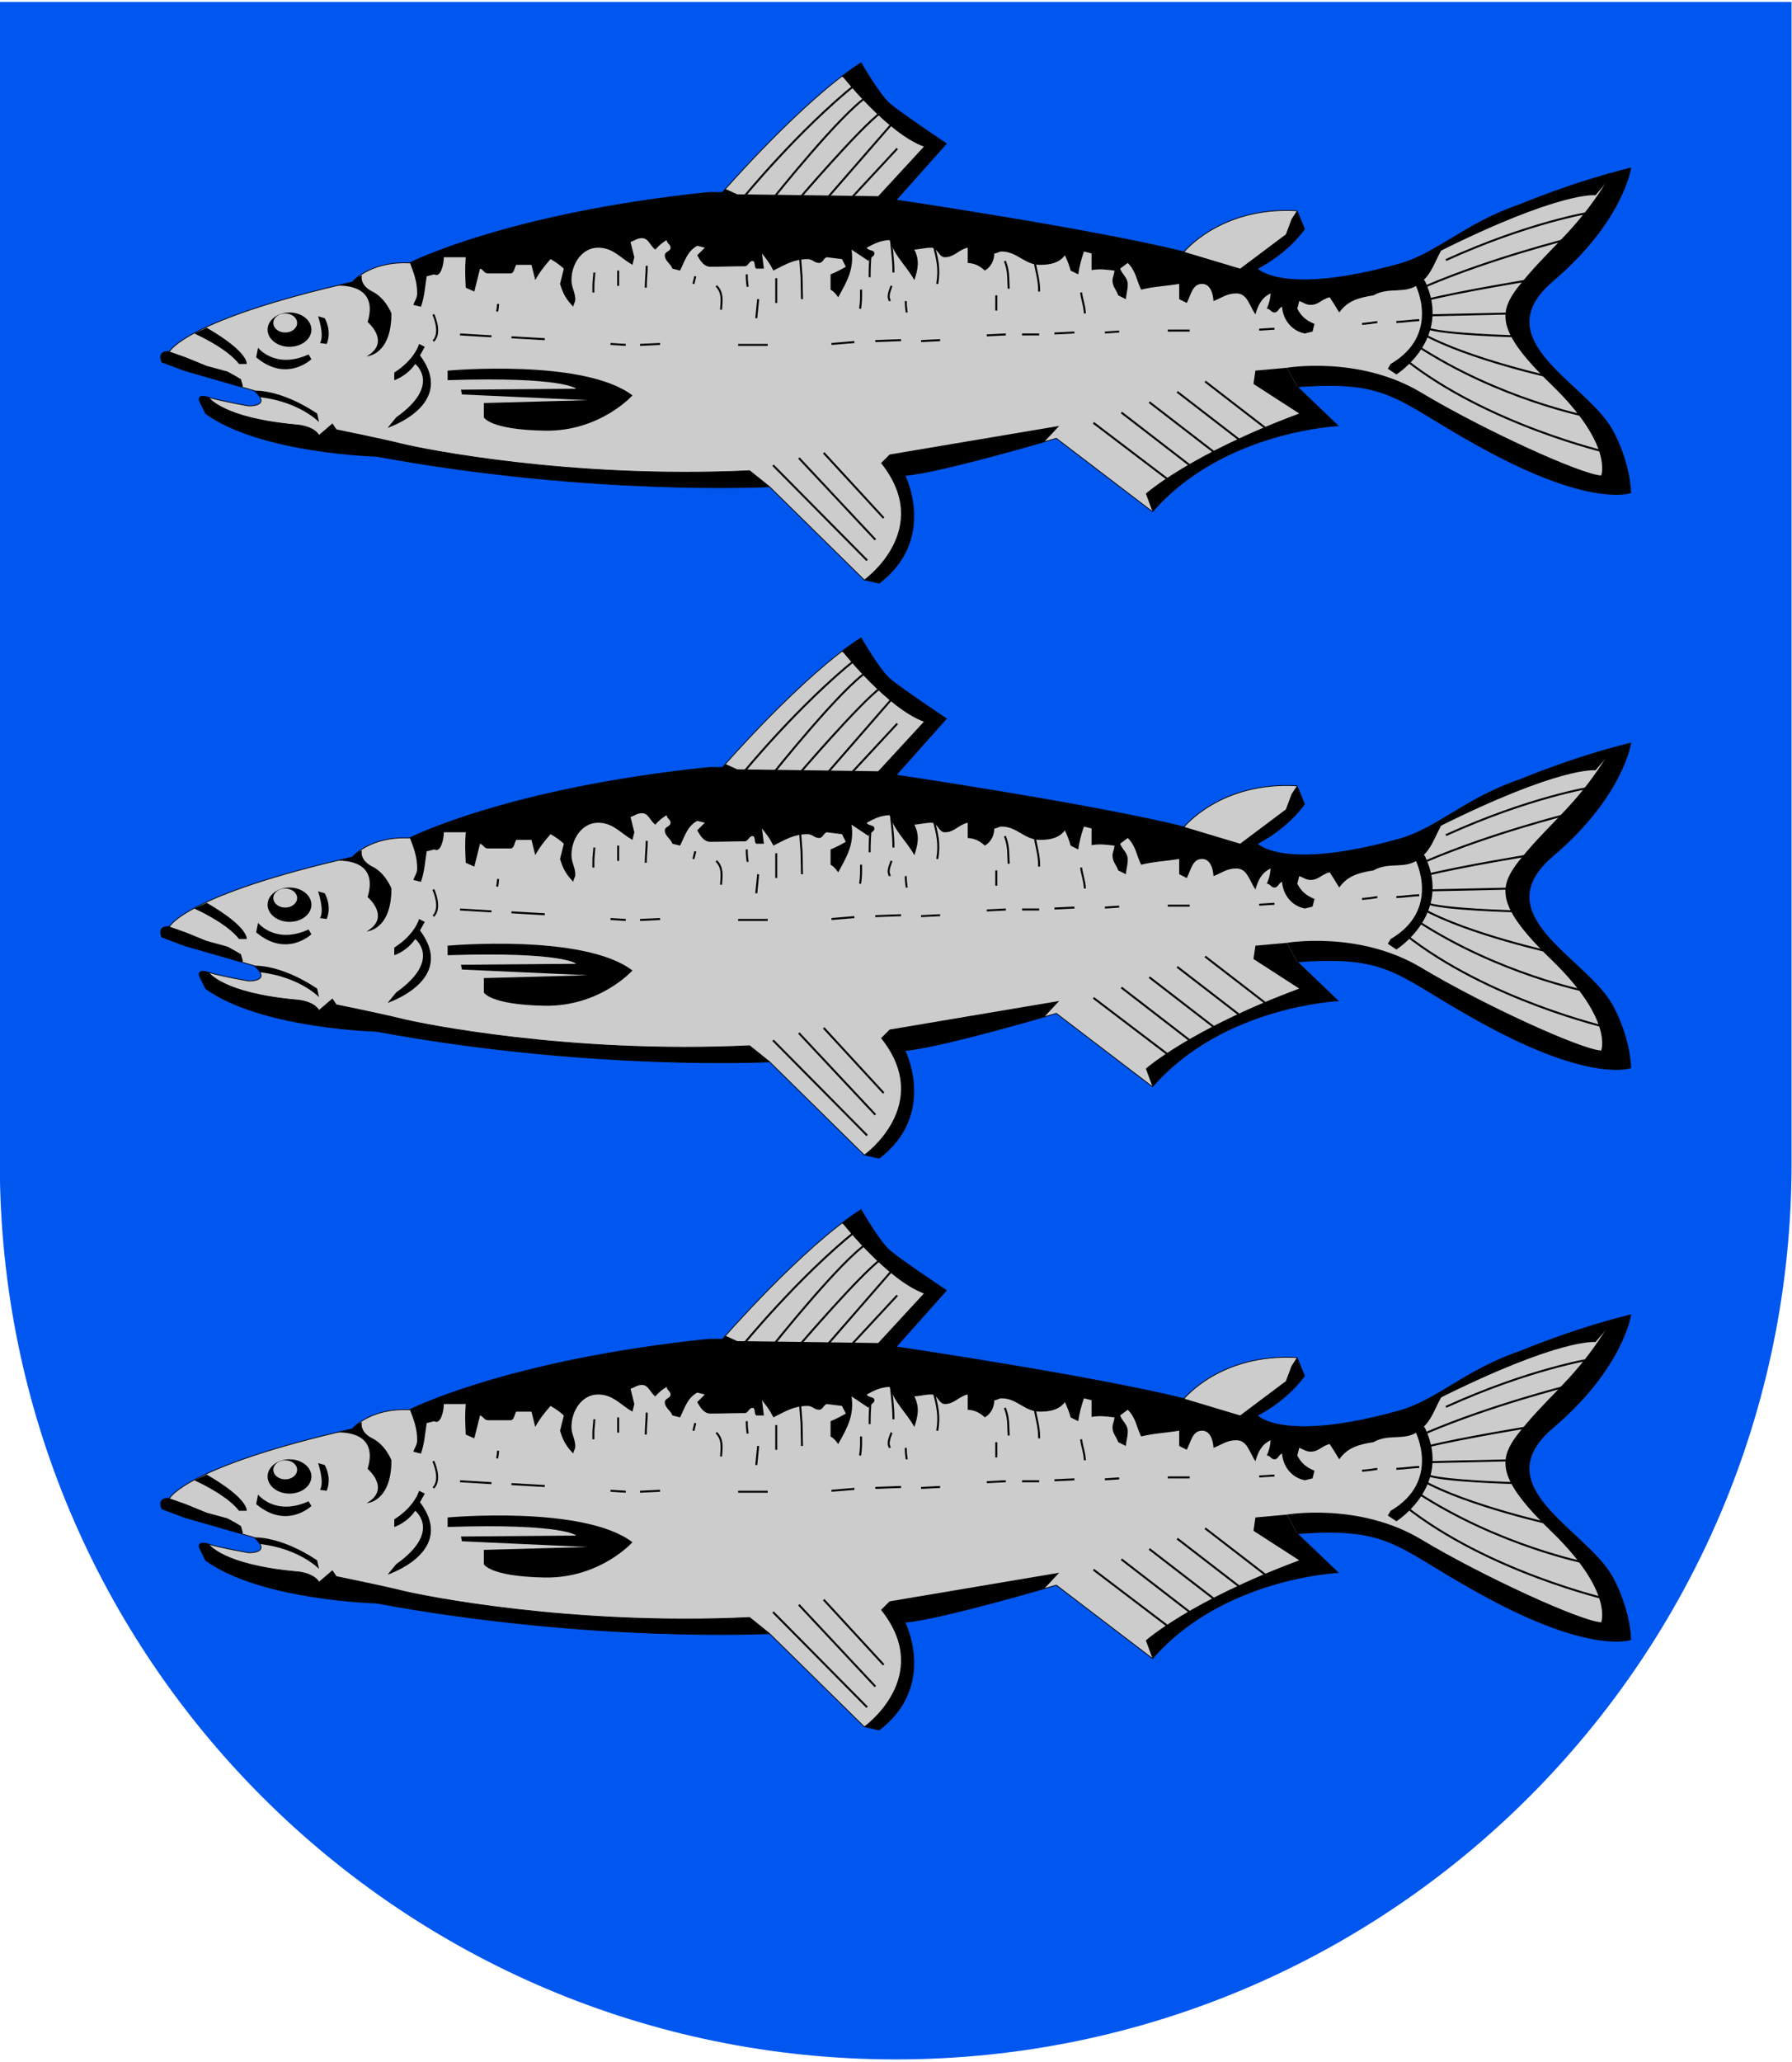 <?xml version="1.0" encoding="UTF-8"?>
<!DOCTYPE svg PUBLIC "-//W3C//DTD SVG 1.1//EN" "http://www.w3.org/Graphics/SVG/1.1/DTD/svg11.dtd">
<!-- Creator: CorelDRAW -->
<svg xmlns="http://www.w3.org/2000/svg" xml:space="preserve" width="500px" height="575px" shape-rendering="geometricPrecision" text-rendering="geometricPrecision" image-rendering="optimizeQuality" fill-rule="evenodd" clip-rule="evenodd"
viewBox="0 0 500 575"
 xmlns:xlink="http://www.w3.org/1999/xlink">
 <g id="Layer_x0020_1">
  <path fill="#0057F0" fill-rule="nonzero" d="M499.882 324.32c0,138.054 -111.912,249.959 -249.966,249.959 -138.054,0 -249.97,-111.906 -249.97,-249.959l0 -323.791 499.936 0 0 323.791z"/>
  <path fill="#CCCCCC" fill-rule="nonzero" d="M201.563 53.646c0,0 22.526,-25.907 38.686,-36.12 0,0 5.087,8.899 8.078,11.459 2.99,2.561 15.729,11.068 15.729,11.068l-14.024 15.729c0,0 54.414,8.045 80.356,14.449 0,0 10.25,-12.706 31.49,-11.459l2.103 5.087c0,0 -4.236,6.405 -13.169,11.066 0,0 6.983,7.789 39.541,-1.28 10.696,-2.978 18.136,-11.219 33.549,-16.535 1.187,-0.409 14.356,-6.111 31.109,-10.261 0,0 -2.172,14.873 -21.708,31.457 -19.536,16.584 9.323,28.469 16.584,41.67 0,0 4.695,8.078 5.124,17.433 0,0 -10.217,3.878 -37.863,-10.603 -27.65,-14.481 -27.52,-21.033 -55.171,-18.937l11.361 10.86c0,0 -32.226,1.433 -51.762,23.959l-26.84 -20.462c0,0 -32.084,9.51 -42.264,10.364 0,0 8.982,17.685 -7.173,30.032l-4.193 -0.943 -26.372 -25.941c0,0 -49.752,2.561 -109.71,-8.501 0,0 -32.347,-0.855 -47.651,-11.923l-1.672 -3.415c0,0 -0.969,-2.168 2.49,-1.106 3.452,1.062 11.159,2.396 11.159,2.396 0,0 6.645,0.262 1.596,-4.253l-19.4 -5.582 -6.384 -2.39c0,0 -1.59,-3.193 2.129,-2.926 0,0 4.255,-8.774 51.027,-19.4 0,0 4.787,-5.85 15.948,-5.316 0,0 27.111,-13.822 83.459,-19.667l3.84 -0.011z"/>
  <path fill="black" fill-rule="nonzero" d="M58.189 110.795c0,0 3.719,5.85 24.715,7.707 0,0 4.52,0.267 6.111,2.924l3.719 -3.185 1.068 1.59c0,0 13.022,2.657 18.338,3.986 5.316,1.329 46.779,9.836 97.011,7.446l5.581 4.476c0,0 -49.752,2.561 -109.71,-8.501 0,0 -32.347,-0.855 -47.651,-11.923l-1.672 -3.415c0,0 -0.969,-2.168 2.49,-1.106z"/>
  <path fill="none" fill-rule="nonzero" stroke="black" stroke-width="0.216" d="M58.189 110.795c0,0 3.719,5.85 24.715,7.707 0,0 4.52,0.267 6.111,2.924l3.719 -3.185 1.068 1.59c0,0 13.022,2.657 18.338,3.986 5.316,1.329 46.779,9.836 97.011,7.446l5.581 4.476"/>
  <path fill="black" d="M93.861 79.675c1.936,-0.113 11.835,-0.204 8.709,10.125 0,0 6.645,5.583 -0.266,9.569 0,0 6.91,-0.267 6.91,-11.96 0,0 -1.595,-4.253 -5.316,-6.11 -3.719,-1.863 -2.924,-4.52 -2.924,-4.52l-1.085 0.426c-1.062,0.815 -1.573,1.436 -1.573,1.436 -1.531,0.347 -3.014,0.693 -4.455,1.036z"/>
  <path fill="black" fill-rule="nonzero" d="M47.29 98.04l4.516 1.596 5.85 2.392 5.85 1.595 2.39 1.329 1.329 0.795 0.528 1.862 -0.21 0.35 -15.997 -4.603 -6.384 -2.39c0,0 -1.59,-3.193 2.129,-2.926z"/>
  <path fill="black" fill-rule="nonzero" d="M70.945 108.937c0,0 7.177,-0.533 17.543,6.378l0.528 2.392c0,0 -5.316,-5.583 -16.209,-6.912l-0.256 -0.037c-0.284,-0.5 -0.795,-1.096 -1.606,-1.82z"/>
  <path fill="black" fill-rule="nonzero" d="M54.202 92.991c0,0 9.036,3.986 12.488,8.502l2.13 0c0,0 0.795,-3.186 -11.165,-10.098l-3.454 1.596z"/>
  <path fill="black" fill-rule="nonzero" d="M241.104 161.68c0,0 19.607,-13.943 4.727,-32.547l2.392 -2.39 47.307 -7.974 -3.986 4.253 -0.151 0.178c-8.483,2.447 -30.753,8.706 -38.922,9.391 0,0 8.982,17.685 -7.173,30.032l-4.193 -0.943z"/>
  <path fill="black" fill-rule="nonzero" d="M319.717 137.641l1.857 5.048c19.536,-22.526 51.762,-23.959 51.762,-23.959l-11.361 -10.86 -2.924 -5.316 -8.769 0.8 -0.534 3.72 12.761 8.239c-30.298,11.247 -42.792,22.326 -42.792,22.326z"/>
  <path fill="black" fill-rule="nonzero" d="M359.051 102.555c0,0 20.2,-3.453 37.475,6.91 17.276,10.366 44.65,22.86 50.232,23.125 0,0 3.458,-8.506 -13.818,-25.248 -17.276,-16.743 -14.619,-21.263 -6.912,-30.298 7.707,-9.036 14.886,-14.085 23.12,-27.908l0.644 -0.92c1.692,-0.469 3.432,-0.925 5.215,-1.366 0,0 -2.172,14.873 -21.708,31.457 -19.536,16.584 9.323,28.469 16.584,41.67 0,0 4.695,8.078 5.124,17.433 0,0 -10.217,3.878 -37.863,-10.603 -27.65,-14.481 -27.52,-21.033 -55.171,-18.937l-2.924 -5.316z"/>
  <path fill="black" fill-rule="nonzero" d="M387.225 102.823l2.39 1.595c0,0 15.681,-9.83 7.974,-26.045l-1.596 -1.595 -1.061 2.657c0,0 7.177,13.823 -6.912,22.058l-0.795 1.329z"/>
  <path fill="black" fill-rule="nonzero" d="M445.168 54.452c0,0 -9.57,-1.328 -44.122,15.948l-11.432 5.316 -1.928 -1.352c0.869,-0.227 1.756,-0.465 2.665,-0.718 10.696,-2.978 18.136,-11.219 33.549,-16.535 1.059,-0.365 11.644,-4.939 25.798,-8.866l0.251 0.625 -4.781 5.583z"/>
  <path fill="black" fill-rule="nonzero" d="M114.368 73.272c1.016,2.756 2.026,5.049 2.026,8.554 0,1.329 -0.664,1.993 -1.062,3.191l2.125 0.528c1.062,-3.185 1.062,-5.178 1.595,-8.5l2.124 -0.534c1.727,1.062 2.658,-2.658 2.658,-4.783l6.117 0c-0.267,3.322 -0.137,5.179 0,8.502l2.39 1.068 1.596 -6.384c0.795,0.136 1.192,1.329 2.125,1.329 2.527,0 3.855,0 6.377,0 1.062,0 1.062,-1.59 1.595,-2.391l4.255 0c0.397,1.596 0.664,2.658 1.062,4.255 1.327,-2.391 2.526,-3.857 4.253,-5.85 1.459,0.8 2.521,1.595 3.719,2.657l-1.062 4.253c0.795,2.658 1.728,4.384 3.721,6.377 0,-0.795 0.533,-1.192 0.533,-1.993 0,-2.124 -1.067,-3.322 -1.067,-5.445 0,-4.522 2.924,-9.036 7.444,-9.036 4.117,0 6.112,2.788 9.57,4.781l0.528 -2.124 -1.062 -4.253c1.198,-0.397 1.863,-1.062 3.191,-1.062 1.857,0 2.256,2.124 3.721,3.193 1.062,-1.198 1.862,-1.863 3.186,-2.663 0,0.931 1.067,1.198 1.067,2.129 0,1.062 -1.596,1.062 -1.596,2.124 0,1.595 1.596,2.26 2.124,3.719l2.124 0.534c1.465,-2.924 1.999,-5.315 4.787,-6.912l2.125 0.534 -2.125 2.124c0.931,1.595 1.862,3.191 3.719,3.191 3.72,0 5.85,-0.136 9.57,-0.136 0.931,0 1.198,-1.46 2.125,-1.46 0.931,0 0.403,1.727 1.067,2.124l2.124 0 -0.534 -4.247c1.329,1.726 2.129,2.657 3.191,4.781 3.454,-1.726 5.714,-3.191 9.57,-3.191 1.328,0 1.857,1.067 3.185,1.067 1.068,0 1.2,-1.329 2.131,-1.596l4.253 0.53 1.062 2.129c-1.596,0.931 -2.659,1.459 -4.253,2.124l0 4.253c0.931,0.534 1.459,1.198 2.124,2.129 2.526,-4.52 4.52,-7.979 3.725,-13.288 1.857,1.192 2.918,1.987 4.781,3.185 0.131,-1.062 1.596,-1.062 1.596,-2.123 0,-1.062 -1.727,-0.665 -2.131,-1.596 2.26,-1.198 3.725,-1.993 6.384,-2.129 1.59,4.786 4.384,6.78 6.905,11.165 1.067,-3.193 1.465,-5.583 0,-8.502 1.863,-0.137 2.924,-0.534 4.787,-0.534 1.726,0 1.993,2.657 3.719,2.657 2.658,0 3.857,-2.123 6.378,-2.657l0 4.253c1.994,0.131 3.322,0.795 4.787,2.124 1.727,-1.062 2.523,-2.658 2.658,-4.781 0.795,0 1.192,-0.534 1.993,-0.534 4.385,0 6.378,3.719 10.762,3.719 2.788,0 5.316,-0.528 6.912,-2.657 0.664,1.465 1.192,2.657 1.595,4.253l2.124 1.062c0.399,-2.521 0.795,-3.986 1.596,-6.377l2.124 0.534 0 4.65c2.527,-0.403 3.855,-0.136 6.378,0.131 0,1.062 -0.53,1.726 -0.53,2.788 0,1.732 1.062,2.527 1.596,4.124l2.125 1.062c0.131,-1.596 0.534,-2.527 0.534,-4.118 0,-1.863 -1.465,-2.658 -2.131,-4.391l2.131 -1.59c2.254,2.256 2.39,4.652 3.719,7.44 3.986,-0.931 6.509,-0.931 10.631,-1.596l0 4.255 2.124 1.062c1.198,-2.392 1.596,-5.317 4.253,-5.317 2.26,0 3.055,2.527 3.193,4.787 2.39,-0.931 3.719,-2.129 6.378,-2.129 3.055,0 3.589,3.322 5.315,5.85 0.795,-2.658 1.726,-4.651 4.253,-5.85 -0.136,1.726 -0.398,2.659 -1.067,4.253 0.931,0 1.198,1.062 2.129,1.062 1.062,0 1.193,-1.329 2.124,-1.596 0.267,3.721 2.794,6.782 6.378,7.446l2.129 -0.534 0.534 -2.124c-2.26,-0.931 -3.725,-2.129 -4.787,-4.253l0.534 -2.124c1.192,0.398 1.857,1.062 3.185,1.062 2.26,0 3.057,-1.595 5.317,-2.124 0.931,1.46 1.726,2.652 2.657,4.249 2.392,-3.322 5.447,-4.117 9.569,-4.781 4.385,-2.527 8.769,-0.136 12.755,-3.193 3.857,-2.924 4.255,-6.508 6.912,-10.631 -0.377,0 -0.659,-0.122 -0.942,-0.247 -3.815,2.256 -7.471,4.202 -11.611,5.356 -32.558,9.069 -39.541,1.28 -39.541,1.28 8.933,-4.661 13.169,-11.066 13.169,-11.066l-2.103 -5.087 -1.498 2.325 -1.595 4.253 -12.755 9.564 -15.642 -4.684c-25.941,-6.404 -80.356,-14.449 -80.356,-14.449l14.024 -15.729c0,0 -12.738,-8.506 -15.729,-11.068 -2.991,-2.56 -8.078,-11.459 -8.078,-11.459 -1.732,1.095 -3.532,2.365 -5.374,3.769l0.586 0.469c0,0 12.227,15.412 22.326,19.133l-12.755 13.822 -39.334 -0.533 -3.293 -1.496 -0.841 0.956 0 0 -3.84 0.011c-54.394,5.643 -81.538,18.715 -83.355,19.615z"/>
  <path fill="none" fill-rule="nonzero" stroke="black" stroke-width="0.553" d="M305.098 117.909l21.634 16.442m-13.845 -19.324l20.19 15.571m-12.402 -18.457l20.189 15.576m-12.4 -18.458l19.784 15.259m-11.997 -18.145l20.025 15.449m-140.59 7.915l26.252 26.529m-19.04 -28.55l21.344 22.782m-14.423 -24.226l16.732 18.169"/>
  <path fill="none" fill-rule="nonzero" stroke="black" stroke-width="0.216" d="M201.563 53.646c0,0 22.526,-25.907 38.686,-36.12 0,0 5.087,8.899 8.078,11.459 2.99,2.561 15.729,11.068 15.729,11.068l-14.024 15.729c0,0 54.414,8.045 80.356,14.449 0,0 10.25,-12.706 31.49,-11.459l2.103 5.087c0,0 -4.236,6.405 -13.169,11.066 0,0 6.983,7.789 39.541,-1.28 10.696,-2.978 18.136,-11.219 33.549,-16.535 1.187,-0.409 14.356,-6.111 31.109,-10.261 0,0 -2.172,14.873 -21.708,31.457 -19.536,16.584 9.323,28.469 16.584,41.67 0,0 4.695,8.078 5.124,17.433 0,0 -10.217,3.878 -37.863,-10.603 -27.65,-14.481 -27.52,-21.033 -55.171,-18.937l11.361 10.86c0,0 -32.226,1.433 -51.762,23.959l-26.84 -20.462c0,0 -32.084,9.51 -42.264,10.364 0,0 8.982,17.685 -7.173,30.032l-4.193 -0.943 -26.372 -25.941c0,0 -49.752,2.561 -109.71,-8.501 0,0 -32.347,-0.855 -47.651,-11.923l-1.672 -3.415c0,0 -0.969,-2.168 2.49,-1.106 3.452,1.062 11.159,2.396 11.159,2.396 0,0 6.645,0.262 1.596,-4.253l-19.4 -5.582 -6.384 -2.39c0,0 -1.59,-3.193 2.129,-2.926 0,0 4.255,-8.774 51.027,-19.4 0,0 4.787,-5.85 15.948,-5.316 0,0 27.111,-13.822 83.459,-19.667l3.84 -0.011z"/>
  <path fill="black" fill-rule="nonzero" d="M124.896 103.355c0,0 38.01,-3.458 51.566,6.907 0,0 -9.041,10.103 -24.454,9.836 -15.414,-0.267 -17.009,-3.721 -17.009,-3.721l0 -3.986 28.969 -0.795 -35.086 -1.596 -0.261 -1.329 32.155 -0.266c0,0 -3.453,-3.453 -35.88,-2.391l0 -2.658z"/>
  <path fill="black" fill-rule="nonzero" d="M108.153 119.303c0,0 19.4,-6.378 9.036,-20.201l1.329 -2.392 -1.596 -0.795c0,0 -1.062,4.249 -6.912,7.974l0 2.124c0,0 3.46,-1.062 5.85,-4.52 0,0 7.446,5.85 -5.316,14.884l-2.391 2.926z"/>
  <path fill="black" fill-rule="nonzero" d="M72.007 96.978c0,0 4.786,6.11 14.089,1.857l0.795 1.329c0,0 -6.912,6.645 -15.414,-0.528l0.53 -2.658z"/>
  <path fill="black" fill-rule="nonzero" d="M88.748 88.204c0,0 1.862,5.316 0.534,7.444l1.862 0.267c0,0 1.59,-3.191 -0.534,-7.177l-1.862 -0.534z"/>
  <path fill="black" fill-rule="nonzero" d="M76.26 90.067c0,1.464 1.487,2.657 3.322,2.657 1.836,0 3.322,-1.193 3.322,-2.657 0,-1.471 -1.486,-2.659 -3.322,-2.659 -1.836,0 -3.322,1.187 -3.322,2.659zm-1.596 1.862c0,-2.646 2.74,-4.787 6.117,-4.787 3.37,0 6.111,2.141 6.111,4.787 0,2.642 -2.74,4.781 -6.111,4.781 -3.376,0 -6.117,-2.14 -6.117,-4.781z"/>
  <path fill="none" fill-rule="nonzero" stroke="black" stroke-width="0.553" d="M207.288 55.247c0,0 15.418,-18.866 31.632,-31.888m-23.125 31.888c0,0 18.872,-23.653 26.312,-28.435m-19.667 29.236c0,0 17.543,-20.467 23.392,-24.716m-15.953 24.983l19.673 -22.591m-13.022 22.591l13.818 -14.886m193.486 17.805c0,0 -17.008,2.657 -40.395,13.289m34.017 -5.845c0,0 -21.262,5.316 -39.332,13.022m30.216 -1.846c0,0 -21.181,3.443 -30.483,5.833m24.454 3.72l-23.92 0.528m24.715 5.85c0,0 -21.53,-0.528 -25.25,-2.391m50.765 34.814c0,0 -33.489,-7.707 -56.614,-26.045m50.766 15.946c0,0 -24.45,-4.781 -47.308,-19.665m38.539 9.035c0,0 -24.454,-5.316 -37.21,-12.488m-275.885 -5.316c0,0 2.398,5.049 0,7.44m7.446 -1.857l8.769 0.528m5.583 0.267l9.302 0.534m18.338 1.328l4.253 0.262m3.988 0l5.583 -0.262m21.79 0.262l8.241 0m17.81 -0.262l6.378 -0.533m5.848 -0.267l7.174 -0.267m5.583 0.267l5.316 -0.267m13.022 -1.329l5.315 -0.261m4.52 0l4.781 0m4.253 -0.267l5.583 -0.267m8.502 0l3.986 -0.267m13.556 -0.267l6.117 0m19.4 -0.261l4.253 -0.267m-216.612 -6.912c-0.065,0.795 -0.136,1.329 -0.267,2.124m27.113 -10.892c-0.071,1.524 -0.267,2.39 -0.267,3.915 0,0.665 0,0.997 0,1.661m6.91 -6.111l0 4.253m7.969 -5.583c0,2.391 -0.262,3.721 -0.262,6.111m13.818 -3.185l-0.528 2.123m6.378 0.534c1.863,1.857 1.53,4.053 1.329,6.645m7.177 -9.836c0,1.329 0.067,2.129 0.262,3.458m2.924 3.454l-0.528 5.316m5.576 -11.165l0 6.912m6.645 -12.757l0.403 5.317 0.131 6.378m16.48 -2.659c0,2.06 0.065,3.258 -0.267,5.316m2.926 -15.151c-0.202,2.461 -0.267,3.921 -0.267,6.382m5.843 -11.96c0.267,4.117 0.801,6.509 0.801,10.633m-0.534 3.719c-0.398,1.193 -0.795,1.857 -0.795,3.122 0,0.468 0.267,0.664 0.267,1.132m4.514 0c0,1.258 0.066,1.924 0.267,3.186m7.44 -19.133c1.068,4.249 1.797,6.776 1.068,11.159m18.866 -6.378c1.133,2.859 0.866,4.652 1.067,7.707m-3.458 1.863l0 4.253m10.631 -14.089c0.534,3.458 1.329,5.316 1.329,8.774m11.693 0.261c0.332,2.325 0.931,3.525 1.068,5.85m77.337 2.924c1.596,-0.136 2.659,-0.266 4.253,-0.533m5.316 0c2.527,-0.131 3.857,-0.399 6.378,-0.534"/>
  <path fill="#CCCCCC" fill-rule="nonzero" d="M201.563 214.004c0,0 22.526,-25.909 38.686,-36.121 0,0 5.087,8.9 8.078,11.46 2.99,2.564 15.729,11.066 15.729,11.066l-14.024 15.73c0,0 54.414,8.043 80.356,14.449 0,0 10.25,-12.707 31.49,-11.46l2.103 5.087c0,0 -4.236,6.405 -13.169,11.068 0,0 6.983,7.787 39.541,-1.28 10.696,-2.979 18.136,-11.221 33.549,-16.536 1.187,-0.408 14.356,-6.111 31.109,-10.261 0,0 -2.172,14.873 -21.708,31.457 -19.536,16.584 9.323,28.468 16.584,41.67 0,0 4.695,8.077 5.124,17.435 0,0 -10.217,3.878 -37.863,-10.605 -27.65,-14.481 -27.52,-21.033 -55.171,-18.937l11.361 10.861c0,0 -32.226,1.431 -51.762,23.957l-26.84 -20.462c0,0 -32.084,9.51 -42.264,10.366 0,0 8.982,17.683 -7.173,30.031l-4.193 -0.942 -26.372 -25.941c0,0 -49.752,2.565 -109.71,-8.502 0,0 -32.347,-0.855 -47.651,-11.921l-1.672 -3.415c0,0 -0.969,-2.167 2.49,-1.105 3.452,1.067 11.159,2.396 11.159,2.396 0,0 6.645,0.261 1.596,-4.253l-19.4 -5.583 -6.384 -2.392c0,0 -1.59,-3.191 2.129,-2.924 0,0 4.255,-8.769 51.027,-19.4 0,0 4.787,-5.85 15.948,-5.317 0,0 27.111,-13.822 83.459,-19.665l3.84 -0.011z"/>
  <path fill="black" fill-rule="nonzero" d="M58.189 271.153c0,0 3.719,5.848 24.715,7.711 0,0 4.52,0.261 6.111,2.919l3.719 -3.186 1.068 1.59c0,0 13.022,2.658 18.338,3.992 5.316,1.323 46.779,9.831 97.011,7.44l5.581 4.477c0,0 -49.752,2.565 -109.71,-8.502 0,0 -32.347,-0.855 -47.651,-11.921l-1.672 -3.415c0,0 -0.969,-2.167 2.49,-1.105z"/>
  <path fill="none" fill-rule="nonzero" stroke="black" stroke-width="0.216" d="M58.189 271.153c0,0 3.719,5.848 24.715,7.711 0,0 4.52,0.261 6.111,2.919l3.719 -3.186 1.068 1.59c0,0 13.022,2.658 18.338,3.992 5.316,1.323 46.779,9.831 97.011,7.44l5.581 4.477"/>
  <path fill="black" d="M93.861 240.033c1.937,-0.113 11.835,-0.202 8.709,10.123 0,0 6.645,5.583 -0.266,9.569 0,0 6.91,-0.267 6.91,-11.96 0,0 -1.595,-4.253 -5.316,-6.111 -3.719,-1.862 -2.924,-4.52 -2.924,-4.52l-1.082 0.426c-1.065,0.815 -1.576,1.437 -1.576,1.437 -1.531,0.349 -3.014,0.693 -4.455,1.036z"/>
  <path fill="black" fill-rule="nonzero" d="M47.29 258.397l4.516 1.595 5.85 2.391 5.85 1.596 2.39 1.328 1.329 0.795 0.528 1.863 -0.21 0.351 -15.997 -4.604 -6.384 -2.392c0,0 -1.59,-3.191 2.129,-2.924z"/>
  <path fill="black" fill-rule="nonzero" d="M70.945 269.295c0,0 7.177,-0.534 17.543,6.378l0.528 2.39c0,0 -5.316,-5.583 -16.209,-6.91l-0.256 -0.036c-0.283,-0.5 -0.795,-1.098 -1.606,-1.822z"/>
  <path fill="black" fill-rule="nonzero" d="M54.202 253.347c0,0 9.036,3.988 12.488,8.508l2.13 0c0,0 0.795,-3.193 -11.165,-10.103l-3.454 1.595z"/>
  <path fill="black" fill-rule="nonzero" d="M241.104 322.038c0,0 19.607,-13.943 4.727,-32.547l2.392 -2.391 47.307 -7.974 -3.986 4.253 -0.151 0.178c-8.483,2.447 -30.753,8.707 -38.922,9.393 0,0 8.982,17.683 -7.173,30.031l-4.193 -0.942z"/>
  <path fill="black" fill-rule="nonzero" d="M319.717 297.997l1.857 5.048c19.536,-22.526 51.762,-23.957 51.762,-23.957l-11.361 -10.861 -2.924 -5.309 -8.769 0.795 -0.534 3.719 12.761 8.241c-30.298,11.247 -42.792,22.324 -42.792,22.324z"/>
  <path fill="black" fill-rule="nonzero" d="M359.051 262.918c0,0 20.2,-3.46 37.475,6.905 17.276,10.364 44.65,22.858 50.232,23.125 0,0 3.458,-8.508 -13.818,-25.25 -17.276,-16.741 -14.619,-21.262 -6.912,-30.298 7.707,-9.036 14.886,-14.085 23.12,-27.907l0.645 -0.922c1.692,-0.468 3.43,-0.925 5.213,-1.366 0,0 -2.172,14.873 -21.708,31.457 -19.536,16.584 9.323,28.468 16.584,41.67 0,0 4.695,8.077 5.124,17.435 0,0 -10.217,3.878 -37.863,-10.605 -27.65,-14.481 -27.52,-21.033 -55.171,-18.937l-2.924 -5.309z"/>
  <path fill="black" fill-rule="nonzero" d="M387.225 263.179l2.39 1.596c0,0 15.681,-9.831 7.974,-26.045l-1.596 -1.596 -1.061 2.658c0,0 7.177,13.822 -6.912,22.063l-0.795 1.323z"/>
  <path fill="black" fill-rule="nonzero" d="M445.168 214.81c0,0 -9.57,-1.329 -44.122,15.947l-11.432 5.315 -1.928 -1.351c0.869,-0.227 1.756,-0.465 2.665,-0.718 10.696,-2.979 18.136,-11.221 33.549,-16.536 1.059,-0.363 11.644,-4.939 25.798,-8.866l0.251 0.627 -4.781 5.583z"/>
  <path fill="black" fill-rule="nonzero" d="M114.368 233.628c1.016,2.757 2.026,5.053 2.026,8.554 0,1.329 -0.664,1.995 -1.062,3.193l2.125 0.528c1.062,-3.187 1.062,-5.18 1.595,-8.502l2.124 -0.534c1.727,1.062 2.658,-2.657 2.658,-4.781l6.117 0c-0.267,3.322 -0.137,5.184 0,8.506l2.39 1.062 1.596 -6.377c0.795,0.131 1.192,1.329 2.125,1.329 2.527,0 3.855,0 6.377,0 1.062,0 1.062,-1.596 1.595,-2.396l4.255 0c0.397,1.595 0.664,2.657 1.062,4.253 1.327,-2.392 2.526,-3.857 4.253,-5.844 1.459,0.795 2.521,1.59 3.719,2.657l-1.062 4.249c0.795,2.657 1.728,4.389 3.721,6.378 0,-0.795 0.533,-1.193 0.533,-1.988 0,-2.129 -1.067,-3.322 -1.067,-5.451 0,-4.516 2.924,-9.036 7.444,-9.036 4.117,0 6.112,2.79 9.57,4.783l0.528 -2.124 -1.062 -4.253c1.198,-0.398 1.863,-1.062 3.191,-1.062 1.857,0 2.256,2.124 3.721,3.191 1.062,-1.198 1.862,-1.862 3.186,-2.659 0,0.926 1.067,1.193 1.067,2.124 0,1.062 -1.596,1.062 -1.596,2.125 0,1.596 1.596,2.26 2.124,3.725l2.124 0.528c1.465,-2.924 1.999,-5.316 4.787,-6.91l2.125 0.533 -2.125 2.125c0.931,1.596 1.862,3.191 3.719,3.191 3.72,0 5.85,-0.136 9.57,-0.136 0.931,0 1.198,-1.459 2.125,-1.459 0.931,0 0.403,1.726 1.067,2.129l2.124 0 -0.534 -4.253c1.329,1.726 2.129,2.657 3.191,4.781 3.454,-1.726 5.714,-3.185 9.57,-3.185 1.328,0 1.857,1.061 3.185,1.061 1.068,0 1.2,-1.328 2.131,-1.595l4.253 0.534 1.062 2.123c-1.596,0.933 -2.659,1.46 -4.253,2.124l0 4.253c0.931,0.534 1.459,1.2 2.124,2.131 2.526,-4.52 4.52,-7.974 3.725,-13.289 1.857,1.193 2.918,1.993 4.781,3.186 0.131,-1.062 1.596,-1.062 1.596,-2.124 0,-1.062 -1.727,-0.664 -2.131,-1.596 2.26,-1.198 3.725,-1.993 6.384,-2.124 1.59,4.783 4.384,6.776 6.905,11.161 1.067,-3.186 1.465,-5.583 0,-8.502 1.863,-0.136 2.924,-0.534 4.787,-0.534 1.726,0 1.993,2.659 3.719,2.659 2.658,0 3.857,-2.124 6.378,-2.659l0 4.253c1.994,0.131 3.322,0.797 4.787,2.124 1.727,-1.062 2.523,-2.657 2.658,-4.781 0.795,0 1.192,-0.534 1.993,-0.534 4.385,0 6.378,3.721 10.762,3.721 2.788,0 5.316,-0.53 6.912,-2.658 0.664,1.465 1.192,2.658 1.595,4.253l2.124 1.062c0.399,-2.521 0.795,-3.986 1.596,-6.378l2.124 0.534 0 4.652c2.527,-0.398 3.855,-0.137 6.378,0.13 0,1.062 -0.53,1.728 -0.53,2.794 0,1.726 1.062,2.521 1.596,4.117l2.125 1.062c0.131,-1.596 0.534,-2.521 0.534,-4.118 0,-1.863 -1.465,-2.658 -2.131,-4.384l2.131 -1.596c2.254,2.262 2.39,4.652 3.719,7.44 3.986,-0.931 6.509,-0.931 10.631,-1.595l0 4.253 2.124 1.062c1.198,-2.392 1.596,-5.316 4.253,-5.316 2.26,0 3.055,2.527 3.193,4.787 2.39,-0.933 3.719,-2.131 6.378,-2.131 3.055,0 3.589,3.322 5.315,5.85 0.795,-2.657 1.726,-4.652 4.253,-5.85 -0.136,1.732 -0.398,2.659 -1.067,4.255 0.931,0 1.198,1.061 2.129,1.061 1.062,0 1.193,-1.328 2.124,-1.595 0.267,3.725 2.794,6.78 6.378,7.444l2.129 -0.533 0.534 -2.124c-2.26,-0.933 -3.725,-2.131 -4.787,-4.253l0.534 -2.124c1.192,0.397 1.857,1.062 3.185,1.062 2.26,0 3.057,-1.596 5.317,-2.124 0.931,1.459 1.726,2.652 2.657,4.247 2.392,-3.321 5.447,-4.118 9.569,-4.781 4.385,-2.527 8.769,-0.131 12.755,-3.191 3.857,-2.919 4.255,-6.509 6.912,-10.631 -0.377,0 -0.659,-0.122 -0.942,-0.247 -3.815,2.256 -7.471,4.202 -11.611,5.356 -32.558,9.067 -39.541,1.28 -39.541,1.28 8.933,-4.662 13.169,-11.068 13.169,-11.068l-2.103 -5.087 -1.498 2.326 -1.595 4.253 -12.755 9.569 -15.642 -4.689c-25.941,-6.405 -80.356,-14.449 -80.356,-14.449l14.024 -15.73c0,0 -12.738,-8.502 -15.729,-11.066 -2.991,-2.56 -8.078,-11.46 -8.078,-11.46 -1.732,1.095 -3.532,2.364 -5.374,3.769l0.586 0.469c0,0 12.227,15.414 22.326,19.133l-12.755 13.824 -39.334 -0.534 -3.291 -1.496 -0.843 0.957 0 0 -3.84 0.011c-54.394,5.641 -81.538,18.713 -83.355,19.613z"/>
  <path fill="none" fill-rule="nonzero" stroke="black" stroke-width="0.553" d="M305.098 278.265l21.634 16.442m-13.845 -19.323l20.19 15.576m-12.402 -18.463l20.189 15.576m-12.4 -18.457l19.783 15.258m-11.996 -18.145l20.025 15.449m-140.59 7.915l26.252 26.529m-19.04 -28.55l21.344 22.782m-14.423 -24.224l16.732 18.168"/>
  <path fill="none" fill-rule="nonzero" stroke="black" stroke-width="0.216" d="M201.563 214.004c0,0 22.526,-25.909 38.686,-36.121 0,0 5.087,8.9 8.078,11.46 2.99,2.564 15.729,11.066 15.729,11.066l-14.024 15.73c0,0 54.414,8.043 80.356,14.449 0,0 10.25,-12.707 31.49,-11.46l2.103 5.087c0,0 -4.236,6.405 -13.169,11.068 0,0 6.983,7.787 39.541,-1.28 10.696,-2.979 18.136,-11.221 33.549,-16.536 1.187,-0.408 14.356,-6.111 31.109,-10.261 0,0 -2.172,14.873 -21.708,31.457 -19.536,16.584 9.323,28.468 16.584,41.67 0,0 4.695,8.077 5.124,17.435 0,0 -10.217,3.878 -37.863,-10.605 -27.65,-14.481 -27.52,-21.033 -55.171,-18.937l11.361 10.861c0,0 -32.226,1.431 -51.762,23.957l-26.84 -20.462c0,0 -32.084,9.51 -42.264,10.366 0,0 8.982,17.683 -7.173,30.031l-4.193 -0.942 -26.372 -25.941c0,0 -49.752,2.565 -109.71,-8.502 0,0 -32.347,-0.855 -47.651,-11.921l-1.672 -3.415c0,0 -0.969,-2.167 2.49,-1.105 3.452,1.067 11.159,2.396 11.159,2.396 0,0 6.645,0.261 1.596,-4.253l-19.4 -5.583 -6.384 -2.392c0,0 -1.59,-3.191 2.129,-2.924 0,0 4.255,-8.769 51.027,-19.4 0,0 4.787,-5.85 15.948,-5.317 0,0 27.111,-13.822 83.459,-19.665l3.84 -0.011z"/>
  <path fill="black" fill-rule="nonzero" d="M124.896 263.713c0,0 38.01,-3.454 51.566,6.91 0,0 -9.041,10.098 -24.454,9.831 -15.414,-0.267 -17.009,-3.719 -17.009,-3.719l0 -3.988 28.969 -0.795 -35.086 -1.595 -0.261 -1.329 32.155 -0.267c0,0 -3.453,-3.453 -35.88,-2.391l0 -2.657z"/>
  <path fill="black" fill-rule="nonzero" d="M108.153 279.659c0,0 19.4,-6.378 9.036,-20.201l1.329 -2.39 -1.596 -0.795c0,0 -1.062,4.247 -6.912,7.972l0 2.124c0,0 3.46,-1.062 5.85,-4.514 0,0 7.446,5.843 -5.316,14.88l-2.391 2.924z"/>
  <path fill="black" fill-rule="nonzero" d="M72.007 257.335c0,0 4.786,6.111 14.089,1.857l0.795 1.328c0,0 -6.912,6.645 -15.414,-0.528l0.53 -2.657z"/>
  <path fill="black" fill-rule="nonzero" d="M88.748 248.56c0,0 1.862,5.321 0.534,7.446l1.862 0.267c0,0 1.59,-3.193 -0.534,-7.179l-1.862 -0.534z"/>
  <path fill="black" fill-rule="nonzero" d="M76.26 250.423c0,1.47 1.487,2.657 3.322,2.657 1.836,0 3.322,-1.187 3.322,-2.657 0,-1.465 -1.486,-2.659 -3.322,-2.659 -1.836,0 -3.322,1.193 -3.322,2.659zm-1.596 1.862c0,-2.642 2.74,-4.787 6.117,-4.787 3.37,0 6.111,2.146 6.111,4.787 0,2.642 -2.74,4.783 -6.111,4.783 -3.376,0 -6.117,-2.141 -6.117,-4.783z"/>
  <path fill="none" fill-rule="nonzero" stroke="black" stroke-width="0.553" d="M207.288 215.605c0,0 15.418,-18.866 31.632,-31.888m-23.125 31.888c0,0 18.872,-23.653 26.312,-28.436m-19.667 29.236c0,0 17.543,-20.467 23.392,-24.715m-15.953 24.983l19.673 -22.591m-13.022 22.591l13.818 -14.884m193.486 17.804c0,0 -17.008,2.663 -40.395,13.289m34.017 -5.844c0,0 -21.262,5.316 -39.332,13.022m30.216 -1.846c0,0 -21.181,3.441 -30.483,5.833m24.454 3.719l-23.92 0.534m24.715 5.844c0,0 -21.53,-0.528 -25.25,-2.39m50.765 34.818c0,0 -33.489,-7.707 -56.614,-26.051m50.766 15.948c0,0 -24.45,-4.783 -47.308,-19.667m38.539 9.035c0,0 -24.454,-5.315 -37.21,-12.488m-275.885 -5.316c0,0 2.398,5.049 0,7.44m7.446 -1.857l8.769 0.528m5.583 0.267l9.302 0.534m18.338 1.329l4.253 0.261m3.988 0l5.583 -0.261m21.79 0.261l8.241 0m17.81 -0.261l6.378 -0.534m5.848 -0.267l7.174 -0.267m5.583 0.267l5.316 -0.267m13.022 -1.323l5.315 -0.267m4.52 0l4.781 0m4.253 -0.267l5.583 -0.267m8.502 0l3.986 -0.266m13.556 -0.262l6.117 0m19.4 -0.267l4.253 -0.266m-216.612 -6.912c-0.065,0.795 -0.136,1.329 -0.267,2.124m27.113 -10.893c-0.071,1.525 -0.267,2.391 -0.267,3.917 0,0.668 0,1.002 0,1.666m6.91 -6.117l0 4.255m7.969 -5.583c0,2.39 -0.262,3.719 -0.262,6.115m13.818 -3.191l-0.528 2.124m6.378 0.534c1.863,1.862 1.53,4.051 1.329,6.643m7.177 -9.836c0,1.329 0.067,2.131 0.262,3.458m2.924 3.454l-0.528 5.315m5.576 -11.165l0 6.912m6.645 -12.755l0.403 5.316 0.131 6.378m16.48 -2.659c0,2.059 0.065,3.258 -0.267,5.317m2.926 -15.147c-0.202,2.456 -0.267,3.915 -0.267,6.378m5.843 -11.96c0.267,4.118 0.801,6.509 0.801,10.631m-0.534 3.72c-0.398,1.198 -0.795,1.862 -0.795,3.12 0,0.468 0.267,0.664 0.267,1.133m4.514 0c0,1.263 0.066,1.928 0.267,3.185m7.44 -19.133c1.068,4.255 1.797,6.776 1.068,11.161m18.866 -6.378c1.133,2.859 0.866,4.65 1.067,7.707m-3.458 1.862l0 4.253m10.631 -14.089c0.534,3.458 1.329,5.316 1.329,8.774m11.693 0.267c0.332,2.325 0.931,3.518 1.068,5.843m77.337 2.926c1.596,-0.136 2.659,-0.267 4.253,-0.534m5.316 0c2.527,-0.131 3.857,-0.398 6.378,-0.528"/>
  <path fill="#CCCCCC" fill-rule="nonzero" d="M201.563 373.445c0,0 22.526,-25.907 38.686,-36.12 0,0 5.087,8.894 8.078,11.46 2.99,2.56 15.729,11.066 15.729,11.066l-14.024 15.729c0,0 54.414,8.039 80.356,14.444 0,0 10.25,-12.701 31.49,-11.46l2.103 5.093c0,0 -4.236,6.405 -13.169,11.066 0,0 6.983,7.789 39.541,-1.28 10.696,-2.984 18.136,-11.219 33.549,-16.541 1.187,-0.403 14.356,-6.11 31.109,-10.254 0,0 -2.172,14.873 -21.708,31.453 -19.536,16.584 9.323,28.467 16.584,41.67 0,0 4.695,8.076 5.124,17.439 0,0 -10.217,3.877 -37.863,-10.605 -27.65,-14.481 -27.52,-21.039 -55.171,-18.937l11.361 10.86c0,0 -32.226,1.433 -51.762,23.959l-26.84 -20.467c0,0 -32.084,9.509 -42.264,10.364 0,0 8.982,17.685 -7.173,30.031l-4.193 -0.937 -26.372 -25.94c0,0 -49.752,2.56 -109.71,-8.508 0,0 -32.347,-0.855 -47.651,-11.922l-1.672 -3.415c0,0 -0.969,-2.163 2.49,-1.101 3.452,1.062 11.159,2.391 11.159,2.391 0,0 6.645,0.267 1.596,-4.253l-19.4 -5.578 -6.384 -2.396c0,0 -1.59,-3.186 2.129,-2.924 0,0 4.255,-8.769 51.027,-19.4 0,0 4.787,-5.845 15.948,-5.316 0,0 27.111,-13.817 83.459,-19.667l3.84 -0.006z"/>
  <path fill="black" fill-rule="nonzero" d="M58.189 430.593c0,0 3.719,5.845 24.715,7.707 0,0 4.52,0.267 6.111,2.926l3.719 -3.193 1.068 1.596c0,0 13.022,2.657 18.338,3.986 5.316,1.329 46.779,9.831 97.011,7.44l5.581 4.483c0,0 -49.752,2.56 -109.71,-8.508 0,0 -32.347,-0.855 -47.651,-11.922l-1.672 -3.415c0,0 -0.969,-2.163 2.49,-1.101z"/>
  <path fill="none" fill-rule="nonzero" stroke="black" stroke-width="0.216" d="M58.189 430.593c0,0 3.719,5.845 24.715,7.707 0,0 4.52,0.267 6.111,2.926l3.719 -3.193 1.068 1.596c0,0 13.022,2.657 18.338,3.986 5.316,1.329 46.779,9.831 97.011,7.44l5.581 4.483"/>
  <path fill="black" d="M93.861 399.47c1.937,-0.113 11.835,-0.202 8.709,10.129 0,0 6.645,5.583 -0.266,9.569 0,0 6.91,-0.267 6.91,-11.96 0,0 -1.595,-4.253 -5.316,-6.117 -3.719,-1.857 -2.924,-4.514 -2.924,-4.514l-1.096 0.431c-1.056,0.81 -1.562,1.426 -1.562,1.426 -1.531,0.349 -3.014,0.693 -4.455,1.036z"/>
  <path fill="black" fill-rule="nonzero" d="M47.29 417.834l4.516 1.595 5.85 2.391 5.85 1.596 2.39 1.328 1.329 0.801 0.528 1.857 -0.21 0.351 -15.997 -4.599 -6.384 -2.396c0,0 -1.59,-3.186 2.129,-2.924z"/>
  <path fill="black" fill-rule="nonzero" d="M70.945 428.732c0,0 7.177,-0.528 17.543,6.377l0.528 2.396c0,0 -5.316,-5.583 -16.209,-6.912l-0.255 -0.037c-0.284,-0.5 -0.797,-1.099 -1.607,-1.825z"/>
  <path fill="black" fill-rule="nonzero" d="M54.202 412.784c0,0 9.036,3.988 12.488,8.508l2.13 0c0,0 0.795,-3.191 -11.165,-10.098l-3.454 1.59z"/>
  <path fill="black" fill-rule="nonzero" d="M241.104 481.478c0,0 19.607,-13.943 4.727,-32.547l2.392 -2.39 47.307 -7.974 -3.986 4.253 -0.145 0.168c-8.479,2.445 -30.758,8.709 -38.928,9.396 0,0 8.982,17.685 -7.173,30.031l-4.193 -0.937z"/>
  <path fill="black" fill-rule="nonzero" d="M319.717 457.433l1.857 5.054c19.536,-22.526 51.762,-23.959 51.762,-23.959l-11.361 -10.86 -2.924 -5.315 -8.769 0.8 -0.534 3.721 12.761 8.235c-30.298,11.252 -42.792,22.324 -42.792,22.324z"/>
  <path fill="black" fill-rule="nonzero" d="M359.051 422.354c0,0 20.2,-3.454 37.475,6.91 17.276,10.365 44.65,22.854 50.232,23.12 0,0 3.458,-8.502 -13.818,-25.25 -17.276,-16.741 -14.619,-21.257 -6.912,-30.298 7.707,-9.035 14.886,-14.085 23.12,-27.902l0.645 -0.922c1.692,-0.468 3.43,-0.923 5.213,-1.365 0,0 -2.172,14.873 -21.708,31.453 -19.536,16.584 9.323,28.467 16.584,41.67 0,0 4.695,8.076 5.124,17.439 0,0 -10.217,3.877 -37.863,-10.605 -27.65,-14.481 -27.52,-21.039 -55.171,-18.937l-2.924 -5.315z"/>
  <path fill="black" fill-rule="nonzero" d="M387.225 422.621l2.39 1.595c0,0 15.681,-9.836 7.974,-26.049l-1.596 -1.59 -1.061 2.657c0,0 7.177,13.818 -6.912,22.059l-0.795 1.329z"/>
  <path fill="black" fill-rule="nonzero" d="M445.168 374.251c0,0 -9.57,-1.328 -44.122,15.941l-11.432 5.316 -1.927 -1.348c0.869,-0.227 1.754,-0.463 2.663,-0.717 10.696,-2.984 18.136,-11.219 33.549,-16.541 1.059,-0.36 11.645,-4.937 25.798,-8.862l0.251 0.627 -4.781 5.583z"/>
  <path fill="black" fill-rule="nonzero" d="M114.368 393.065c1.016,2.759 2.026,5.053 2.026,8.559 0,1.329 -0.664,1.993 -1.062,3.186l2.125 0.534c1.062,-3.193 1.062,-5.186 1.595,-8.508l2.124 -0.528c1.727,1.062 2.658,-2.659 2.658,-4.787l6.117 0c-0.267,3.322 -0.137,5.184 0,8.506l2.39 1.062 1.596 -6.378c0.795,0.131 1.192,1.329 2.125,1.329 2.527,0 3.855,0 6.377,0 1.062,0 1.062,-1.596 1.595,-2.392l4.255 0c0.397,1.596 0.664,2.659 1.062,4.255 1.327,-2.398 2.526,-3.857 4.253,-5.85 1.459,0.795 2.521,1.595 3.719,2.657l-1.062 4.253c0.795,2.659 1.728,4.385 3.721,6.379 0,-0.797 0.533,-1.199 0.533,-1.994 0,-2.123 -1.067,-3.322 -1.067,-5.445 0,-4.52 2.924,-9.042 7.444,-9.042 4.117,0 6.112,2.794 9.57,4.787l0.528 -2.129 -1.062 -4.249c1.198,-0.397 1.863,-1.067 3.191,-1.067 1.857,0 2.256,2.129 3.721,3.191 1.062,-1.192 1.862,-1.862 3.186,-2.657 0,0.931 1.067,1.198 1.067,2.123 0,1.068 -1.596,1.068 -1.596,2.131 0,1.595 1.596,2.26 2.124,3.719l2.124 0.534c1.465,-2.924 1.999,-5.316 4.787,-6.912l2.125 0.528 -2.125 2.131c0.931,1.595 1.862,3.191 3.719,3.191 3.72,0 5.85,-0.136 9.57,-0.136 0.931,0 1.198,-1.46 2.125,-1.46 0.931,0 0.403,1.728 1.067,2.124l2.124 0 -0.534 -4.253c1.329,1.726 2.129,2.658 3.191,4.787 3.454,-1.732 5.714,-3.191 9.57,-3.191 1.328,0 1.857,1.062 3.185,1.062 1.068,0 1.2,-1.329 2.131,-1.596l4.253 0.534 1.062 2.129c-1.596,0.926 -2.659,1.46 -4.253,2.124l0 4.253c0.931,0.528 1.459,1.193 2.124,2.124 2.526,-4.52 4.52,-7.974 3.725,-13.289 1.857,1.198 2.918,1.993 4.781,3.191 0.131,-1.067 1.596,-1.067 1.596,-2.129 0,-1.062 -1.727,-0.664 -2.131,-1.596 2.26,-1.192 3.725,-1.987 6.384,-2.123 1.59,4.781 4.384,6.775 6.905,11.165 1.067,-3.193 1.465,-5.583 0,-8.508 1.863,-0.13 2.924,-0.534 4.787,-0.534 1.726,0 1.993,2.659 3.719,2.659 2.658,0 3.857,-2.124 6.378,-2.659l0 4.255c1.994,0.136 3.322,0.8 4.787,2.129 1.727,-1.062 2.523,-2.659 2.658,-4.787 0.795,0 1.192,-0.528 1.993,-0.528 4.385,0 6.378,3.719 10.762,3.719 2.788,0 5.316,-0.533 6.912,-2.657 0.664,1.459 1.192,2.657 1.595,4.253l2.124 1.062c0.399,-2.527 0.795,-3.986 1.596,-6.378l2.124 0.528 0 4.652c2.527,-0.399 3.855,-0.131 6.378,0.136 0,1.062 -0.53,1.726 -0.53,2.788 0,1.727 1.062,2.527 1.596,4.117l2.125 1.068c0.131,-1.596 0.534,-2.527 0.534,-4.124 0,-1.857 -1.465,-2.657 -2.131,-4.385l2.131 -1.595c2.254,2.26 2.39,4.65 3.719,7.445 3.986,-0.931 6.509,-0.931 10.631,-1.596l0 4.255 2.124 1.062c1.198,-2.391 1.596,-5.317 4.253,-5.317 2.26,0 3.055,2.523 3.193,4.783 2.39,-0.931 3.719,-2.124 6.378,-2.124 3.055,0 3.589,3.322 5.315,5.843 0.795,-2.657 1.726,-4.65 4.253,-5.843 -0.136,1.726 -0.398,2.658 -1.067,4.253 0.931,0 1.198,1.062 2.129,1.062 1.062,0 1.193,-1.329 2.124,-1.595 0.267,3.719 2.794,6.775 6.378,7.438l2.129 -0.528 0.534 -2.129c-2.26,-0.926 -3.725,-2.125 -4.787,-4.249l0.534 -2.129c1.192,0.397 1.857,1.062 3.185,1.062 2.26,0 3.057,-1.59 5.317,-2.124 0.931,1.459 1.726,2.658 2.657,4.253 2.392,-3.322 5.447,-4.122 9.569,-4.787 4.385,-2.521 8.769,-0.13 12.755,-3.186 3.857,-2.924 4.255,-6.513 6.912,-10.631 -0.377,0 -0.661,-0.124 -0.943,-0.249 -3.815,2.254 -7.471,4.202 -11.61,5.357 -32.558,9.069 -39.541,1.28 -39.541,1.28 8.933,-4.661 13.169,-11.066 13.169,-11.066l-2.103 -5.093 -1.498 2.331 -1.595 4.249 -12.755 9.569 -15.642 -4.689c-25.941,-6.405 -80.356,-14.444 -80.356,-14.444l14.024 -15.729c0,0 -12.738,-8.506 -15.729,-11.066 -2.991,-2.566 -8.078,-11.46 -8.078,-11.46 -1.731,1.093 -3.529,2.362 -5.369,3.766l0.582 0.466c0,0 12.227,15.418 22.326,19.139l-12.755 13.817 -39.334 -0.528 -3.293 -1.496 -0.841 0.956 0 0 -3.84 0.006c-54.397,5.647 -81.541,18.718 -83.355,19.615z"/>
  <path fill="none" fill-rule="nonzero" stroke="black" stroke-width="0.553" d="M305.098 437.707l21.634 16.436m-13.845 -19.323l20.19 15.576m-12.402 -18.457l20.189 15.571m-12.4 -18.458l19.784 15.264m-11.997 -18.145l20.03 15.448m-140.595 7.911l26.252 26.535m-19.04 -28.555l21.344 22.787m-14.423 -24.226l16.732 18.169"/>
  <path fill="none" fill-rule="nonzero" stroke="black" stroke-width="0.216" d="M201.563 373.445c0,0 22.526,-25.907 38.686,-36.12 0,0 5.087,8.894 8.078,11.46 2.99,2.56 15.729,11.066 15.729,11.066l-14.024 15.729c0,0 54.414,8.039 80.356,14.444 0,0 10.25,-12.701 31.49,-11.46l2.103 5.093c0,0 -4.236,6.405 -13.169,11.066 0,0 6.983,7.789 39.541,-1.28 10.696,-2.984 18.136,-11.219 33.549,-16.541 1.187,-0.403 14.356,-6.11 31.109,-10.254 0,0 -2.172,14.873 -21.708,31.453 -19.536,16.584 9.323,28.467 16.584,41.67 0,0 4.695,8.076 5.124,17.439 0,0 -10.217,3.877 -37.863,-10.605 -27.65,-14.481 -27.52,-21.039 -55.171,-18.937l11.361 10.86c0,0 -32.226,1.433 -51.762,23.959l-26.84 -20.467c0,0 -32.084,9.509 -42.264,10.364 0,0 8.982,17.685 -7.173,30.031l-4.193 -0.937 -26.372 -25.94c0,0 -49.752,2.56 -109.71,-8.508 0,0 -32.347,-0.855 -47.651,-11.922l-1.672 -3.415c0,0 -0.969,-2.163 2.49,-1.101 3.452,1.062 11.159,2.391 11.159,2.391 0,0 6.645,0.267 1.596,-4.253l-19.4 -5.578 -6.384 -2.396c0,0 -1.59,-3.186 2.129,-2.924 0,0 4.255,-8.769 51.027,-19.4 0,0 4.787,-5.845 15.948,-5.316 0,0 27.111,-13.817 83.459,-19.667l3.84 -0.006z"/>
  <path fill="black" fill-rule="nonzero" d="M124.896 423.154c0,0 38.01,-3.458 51.566,6.907 0,0 -9.041,10.103 -24.454,9.836 -15.414,-0.267 -17.009,-3.721 -17.009,-3.721l0 -3.986 28.969 -0.801 -35.086 -1.595 -0.261 -1.329 32.155 -0.261c0,0 -3.453,-3.46 -35.88,-2.398l0 -2.652z"/>
  <path fill="black" fill-rule="nonzero" d="M108.153 439.095c0,0 19.4,-6.378 9.036,-20.195l1.329 -2.396 -1.596 -0.795c0,0 -1.062,4.253 -6.912,7.974l0 2.123c0,0 3.46,-1.062 5.85,-4.514 0,0 7.446,5.843 -5.316,14.884l-2.391 2.919z"/>
  <path fill="black" fill-rule="nonzero" d="M72.007 416.771c0,0 4.786,6.115 14.089,1.862l0.795 1.329c0,0 -6.912,6.645 -15.414,-0.534l0.53 -2.657z"/>
  <path fill="black" fill-rule="nonzero" d="M88.748 408.002c0,0 1.862,5.316 0.534,7.44l1.862 0.267c0,0 1.59,-3.187 -0.534,-7.179l-1.862 -0.528z"/>
  <path fill="black" fill-rule="nonzero" d="M76.26 409.866c0,1.465 1.487,2.657 3.322,2.657 1.836,0 3.322,-1.192 3.322,-2.657 0,-1.471 -1.486,-2.658 -3.322,-2.658 -1.836,0 -3.322,1.187 -3.322,2.658zm-1.596 1.857c0,-2.642 2.74,-4.783 6.117,-4.783 3.37,0 6.111,2.141 6.111,4.783 0,2.642 -2.74,4.781 -6.111,4.781 -3.376,0 -6.117,-2.14 -6.117,-4.781z"/>
  <path fill="none" fill-rule="nonzero" stroke="black" stroke-width="0.553" d="M207.288 375.046c0,0 15.418,-18.87 31.632,-31.893m-23.125 31.893c0,0 18.872,-23.653 26.312,-28.441m-19.667 29.237c0,0 17.543,-20.462 23.392,-24.717m-15.953 24.982l19.673 -22.591m-13.022 22.591l13.818 -14.878m193.486 17.804c0,0 -17.008,2.657 -40.395,13.289m34.017 -5.85c0,0 -21.262,5.316 -39.332,13.022m30.216 -1.842c0,0 -21.181,3.436 -30.483,5.828m24.454 3.725l-23.92 0.528m24.715 5.85c0,0 -21.53,-0.534 -25.25,-2.391m50.765 34.814c0,0 -33.489,-7.707 -56.614,-26.045m50.766 15.947c0,0 -24.45,-4.788 -47.308,-19.666m38.539 9.035c0,0 -24.454,-5.316 -37.21,-12.494m-275.885 -5.316c0,0 2.398,5.054 0,7.446m7.446 -1.863l8.769 0.534m5.583 0.267l9.302 0.528m18.338 1.329l4.253 0.267m3.988 0l5.583 -0.267m21.79 0.267l8.241 0m17.81 -0.267l6.378 -0.528m5.848 -0.267l7.174 -0.267m5.583 0.267l5.316 -0.267m13.022 -1.329l5.315 -0.267m4.52 0l4.781 0m4.253 -0.267l5.583 -0.261m8.502 0l3.986 -0.267m13.556 -0.267l6.117 0m19.4 -0.266l4.253 -0.267m-216.612 -6.907c-0.065,0.797 -0.136,1.329 -0.267,2.124m27.113 -10.898c-0.071,1.532 -0.267,2.392 -0.267,3.921 0,0.666 0,0.998 0,1.661m6.91 -6.11l0 4.249m7.969 -5.578c0,2.391 -0.262,3.72 -0.262,6.11m13.818 -3.191l-0.528 2.129m6.378 0.53c1.863,1.862 1.53,4.057 1.329,6.645m7.177 -9.831c0,1.329 0.067,2.124 0.262,3.453m2.924 3.458l-0.528 5.309m5.576 -11.159l0 6.912m6.645 -12.761l0.403 5.316 0.131 6.384m16.48 -2.658c0,2.059 0.065,3.251 -0.267,5.315m2.926 -15.151c-0.202,2.456 -0.267,3.921 -0.267,6.378m5.843 -11.96c0.267,4.124 0.801,6.513 0.801,10.631m-0.534 3.721c-0.398,1.198 -0.795,1.862 -0.795,3.126 0,0.461 0.267,0.664 0.267,1.127m4.514 0c0,1.263 0.066,1.928 0.267,3.191m7.44 -19.137c1.068,4.253 1.797,6.78 1.068,11.163m18.866 -6.378c1.133,2.854 0.866,4.652 1.067,7.707m-3.458 1.857l0 4.253m10.631 -14.083c0.534,3.452 1.329,5.316 1.329,8.768m11.693 0.267c0.332,2.327 0.931,3.525 1.068,5.85m77.337 2.919c1.596,-0.131 2.659,-0.261 4.253,-0.528m5.316 0c2.527,-0.136 3.857,-0.398 6.378,-0.534"/>
 </g>
</svg>
